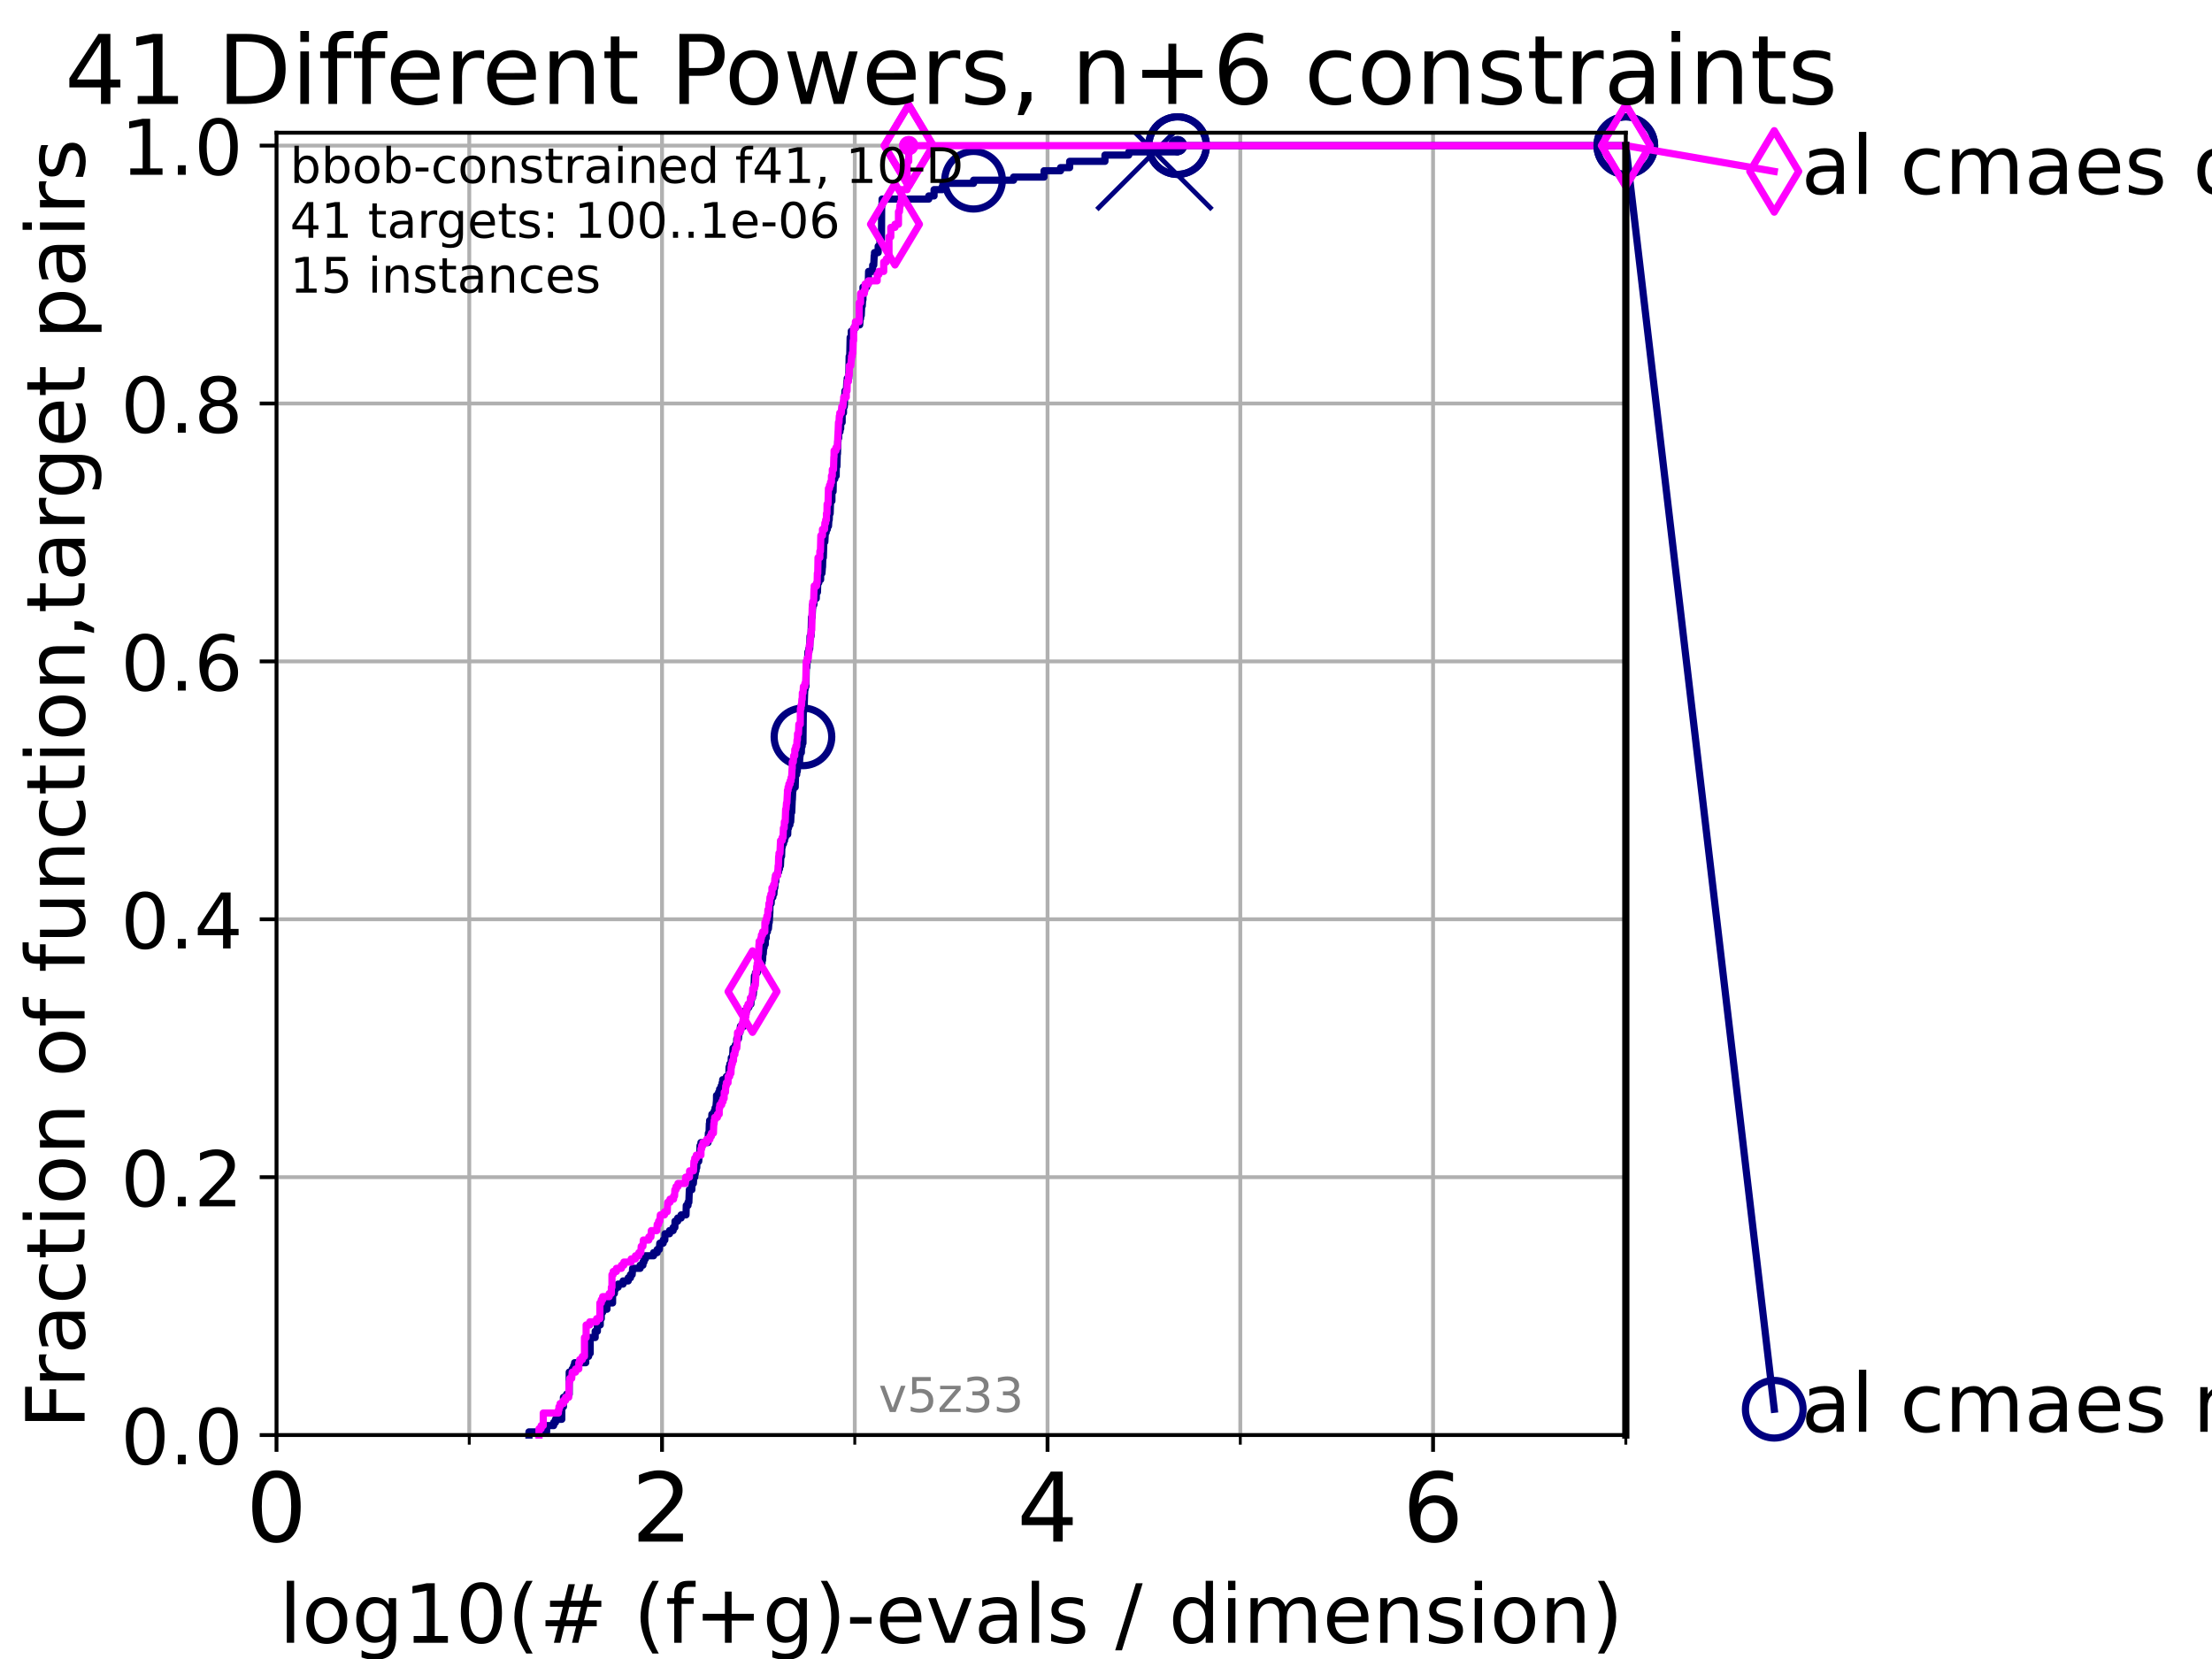 <?xml version="1.0" encoding="utf-8" standalone="no"?>
<!DOCTYPE svg PUBLIC "-//W3C//DTD SVG 1.1//EN"
  "http://www.w3.org/Graphics/SVG/1.1/DTD/svg11.dtd">
<!-- Created with matplotlib (https://matplotlib.org/) -->
<svg height="345.6pt" version="1.1" viewBox="0 0 460.8 345.6" width="460.8pt" xmlns="http://www.w3.org/2000/svg" xmlns:xlink="http://www.w3.org/1999/xlink">
 <defs>
  <style type="text/css">*{stroke-linecap:butt;stroke-linejoin:round;}</style>
 </defs>
 <g id="figure_1">
  <g id="patch_1">
   <path d="M 0 345.6 
L 460.8 345.6 
L 460.8 0 
L 0 0 
z
" style="fill:#ffffff;"/>
  </g>
  <g id="axes_1">
   <g id="patch_2">
    <path d="M 57.6 298.944 
L 338.688 298.944 
L 338.688 27.648 
L 57.6 27.648 
z
" style="fill:#ffffff;"/>
   </g>
   <g id="matplotlib.axis_1">
    <g id="xtick_1">
     <g id="line2d_1">
      <path clip-path="url(#p040fce06e8)" d="M 57.6 298.944 
L 57.6 27.648 
" style="fill:none;stroke:#b0b0b0;stroke-linecap:square;stroke-width:0.8;"/>
     </g>
     <g id="line2d_2">
      <defs>
       <path d="M 0 0 
L 0 3.5 
" id="m106344476e" style="stroke:#000000;stroke-width:0.8;"/>
      </defs>
      <g>
       <use style="stroke:#000000;stroke-width:0.8;" x="57.6" xlink:href="#m106344476e" y="298.944"/>
      </g>
     </g>
     <g id="text_1">
      <!-- 0 -->
      <g transform="translate(51.237 321.141)scale(0.2 -0.2)">
       <defs>
        <path d="M 31.781 66.406 
Q 24.172 66.406 20.328 58.906 
Q 16.5 51.422 16.5 36.375 
Q 16.5 21.391 20.328 13.891 
Q 24.172 6.391 31.781 6.391 
Q 39.453 6.391 43.281 13.891 
Q 47.125 21.391 47.125 36.375 
Q 47.125 51.422 43.281 58.906 
Q 39.453 66.406 31.781 66.406 
z
M 31.781 74.219 
Q 44.047 74.219 50.516 64.516 
Q 56.984 54.828 56.984 36.375 
Q 56.984 17.969 50.516 8.266 
Q 44.047 -1.422 31.781 -1.422 
Q 19.531 -1.422 13.062 8.266 
Q 6.594 17.969 6.594 36.375 
Q 6.594 54.828 13.062 64.516 
Q 19.531 74.219 31.781 74.219 
z
" id="DejaVuSans-48"/>
       </defs>
       <use xlink:href="#DejaVuSans-48"/>
      </g>
     </g>
    </g>
    <g id="xtick_2">
     <g id="line2d_3">
      <path clip-path="url(#p040fce06e8)" d="M 137.911 298.944 
L 137.911 27.648 
" style="fill:none;stroke:#b0b0b0;stroke-linecap:square;stroke-width:0.8;"/>
     </g>
     <g id="line2d_4">
      <g>
       <use style="stroke:#000000;stroke-width:0.8;" x="137.911" xlink:href="#m106344476e" y="298.944"/>
      </g>
     </g>
     <g id="text_2">
      <!-- 2 -->
      <g transform="translate(131.548 321.141)scale(0.2 -0.2)">
       <defs>
        <path d="M 19.188 8.297 
L 53.609 8.297 
L 53.609 0 
L 7.328 0 
L 7.328 8.297 
Q 12.938 14.109 22.625 23.891 
Q 32.328 33.688 34.812 36.531 
Q 39.547 41.844 41.422 45.531 
Q 43.312 49.219 43.312 52.781 
Q 43.312 58.594 39.234 62.25 
Q 35.156 65.922 28.609 65.922 
Q 23.969 65.922 18.812 64.312 
Q 13.672 62.703 7.812 59.422 
L 7.812 69.391 
Q 13.766 71.781 18.938 73 
Q 24.125 74.219 28.422 74.219 
Q 39.75 74.219 46.484 68.547 
Q 53.219 62.891 53.219 53.422 
Q 53.219 48.922 51.531 44.891 
Q 49.859 40.875 45.406 35.406 
Q 44.188 33.984 37.641 27.219 
Q 31.109 20.453 19.188 8.297 
z
" id="DejaVuSans-50"/>
       </defs>
       <use xlink:href="#DejaVuSans-50"/>
      </g>
     </g>
    </g>
    <g id="xtick_3">
     <g id="line2d_5">
      <path clip-path="url(#p040fce06e8)" d="M 218.222 298.944 
L 218.222 27.648 
" style="fill:none;stroke:#b0b0b0;stroke-linecap:square;stroke-width:0.8;"/>
     </g>
     <g id="line2d_6">
      <g>
       <use style="stroke:#000000;stroke-width:0.8;" x="218.222" xlink:href="#m106344476e" y="298.944"/>
      </g>
     </g>
     <g id="text_3">
      <!-- 4 -->
      <g transform="translate(211.859 321.141)scale(0.2 -0.2)">
       <defs>
        <path d="M 37.797 64.312 
L 12.891 25.391 
L 37.797 25.391 
z
M 35.203 72.906 
L 47.609 72.906 
L 47.609 25.391 
L 58.016 25.391 
L 58.016 17.188 
L 47.609 17.188 
L 47.609 0 
L 37.797 0 
L 37.797 17.188 
L 4.891 17.188 
L 4.891 26.703 
z
" id="DejaVuSans-52"/>
       </defs>
       <use xlink:href="#DejaVuSans-52"/>
      </g>
     </g>
    </g>
    <g id="xtick_4">
     <g id="line2d_7">
      <path clip-path="url(#p040fce06e8)" d="M 298.533 298.944 
L 298.533 27.648 
" style="fill:none;stroke:#b0b0b0;stroke-linecap:square;stroke-width:0.8;"/>
     </g>
     <g id="line2d_8">
      <g>
       <use style="stroke:#000000;stroke-width:0.8;" x="298.533" xlink:href="#m106344476e" y="298.944"/>
      </g>
     </g>
     <g id="text_4">
      <!-- 6 -->
      <g transform="translate(292.17 321.141)scale(0.2 -0.2)">
       <defs>
        <path d="M 33.016 40.375 
Q 26.375 40.375 22.484 35.828 
Q 18.609 31.297 18.609 23.391 
Q 18.609 15.531 22.484 10.953 
Q 26.375 6.391 33.016 6.391 
Q 39.656 6.391 43.531 10.953 
Q 47.406 15.531 47.406 23.391 
Q 47.406 31.297 43.531 35.828 
Q 39.656 40.375 33.016 40.375 
z
M 52.594 71.297 
L 52.594 62.312 
Q 48.875 64.062 45.094 64.984 
Q 41.312 65.922 37.594 65.922 
Q 27.828 65.922 22.672 59.328 
Q 17.531 52.734 16.797 39.406 
Q 19.672 43.656 24.016 45.922 
Q 28.375 48.188 33.594 48.188 
Q 44.578 48.188 50.953 41.516 
Q 57.328 34.859 57.328 23.391 
Q 57.328 12.156 50.688 5.359 
Q 44.047 -1.422 33.016 -1.422 
Q 20.359 -1.422 13.672 8.266 
Q 6.984 17.969 6.984 36.375 
Q 6.984 53.656 15.188 63.938 
Q 23.391 74.219 37.203 74.219 
Q 40.922 74.219 44.703 73.484 
Q 48.484 72.75 52.594 71.297 
z
" id="DejaVuSans-54"/>
       </defs>
       <use xlink:href="#DejaVuSans-54"/>
      </g>
     </g>
    </g>
    <g id="xtick_5">
     <g id="line2d_9">
      <path clip-path="url(#p040fce06e8)" d="M 97.755 298.944 
L 97.755 27.648 
" style="fill:none;stroke:#b0b0b0;stroke-linecap:square;stroke-width:0.8;"/>
     </g>
     <g id="line2d_10">
      <defs>
       <path d="M 0 0 
L 0 2 
" id="m19644a5e09" style="stroke:#000000;stroke-width:0.6;"/>
      </defs>
      <g>
       <use style="stroke:#000000;stroke-width:0.6;" x="97.755" xlink:href="#m19644a5e09" y="298.944"/>
      </g>
     </g>
    </g>
    <g id="xtick_6">
     <g id="line2d_11">
      <path clip-path="url(#p040fce06e8)" d="M 178.066 298.944 
L 178.066 27.648 
" style="fill:none;stroke:#b0b0b0;stroke-linecap:square;stroke-width:0.8;"/>
     </g>
     <g id="line2d_12">
      <g>
       <use style="stroke:#000000;stroke-width:0.6;" x="178.066" xlink:href="#m19644a5e09" y="298.944"/>
      </g>
     </g>
    </g>
    <g id="xtick_7">
     <g id="line2d_13">
      <path clip-path="url(#p040fce06e8)" d="M 258.377 298.944 
L 258.377 27.648 
" style="fill:none;stroke:#b0b0b0;stroke-linecap:square;stroke-width:0.8;"/>
     </g>
     <g id="line2d_14">
      <g>
       <use style="stroke:#000000;stroke-width:0.6;" x="258.377" xlink:href="#m19644a5e09" y="298.944"/>
      </g>
     </g>
    </g>
    <g id="xtick_8">
     <g id="line2d_15">
      <path clip-path="url(#p040fce06e8)" d="M 338.688 298.944 
L 338.688 27.648 
" style="fill:none;stroke:#b0b0b0;stroke-linecap:square;stroke-width:0.8;"/>
     </g>
     <g id="line2d_16">
      <g>
       <use style="stroke:#000000;stroke-width:0.6;" x="338.688" xlink:href="#m19644a5e09" y="298.944"/>
      </g>
     </g>
    </g>
    <g id="text_5">
     <!-- log10(# (f+g)-evals / dimension) -->
     <g transform="translate(58.145 342.218)scale(0.17 -0.17)">
      <defs>
       <path d="M 9.422 75.984 
L 18.406 75.984 
L 18.406 0 
L 9.422 0 
z
" id="DejaVuSans-108"/>
       <path d="M 30.609 48.391 
Q 23.391 48.391 19.188 42.75 
Q 14.984 37.109 14.984 27.297 
Q 14.984 17.484 19.156 11.844 
Q 23.344 6.203 30.609 6.203 
Q 37.797 6.203 41.984 11.859 
Q 46.188 17.531 46.188 27.297 
Q 46.188 37.016 41.984 42.703 
Q 37.797 48.391 30.609 48.391 
z
M 30.609 56 
Q 42.328 56 49.016 48.375 
Q 55.719 40.766 55.719 27.297 
Q 55.719 13.875 49.016 6.219 
Q 42.328 -1.422 30.609 -1.422 
Q 18.844 -1.422 12.172 6.219 
Q 5.516 13.875 5.516 27.297 
Q 5.516 40.766 12.172 48.375 
Q 18.844 56 30.609 56 
z
" id="DejaVuSans-111"/>
       <path d="M 45.406 27.984 
Q 45.406 37.75 41.375 43.109 
Q 37.359 48.484 30.078 48.484 
Q 22.859 48.484 18.828 43.109 
Q 14.797 37.75 14.797 27.984 
Q 14.797 18.266 18.828 12.891 
Q 22.859 7.516 30.078 7.516 
Q 37.359 7.516 41.375 12.891 
Q 45.406 18.266 45.406 27.984 
z
M 54.391 6.781 
Q 54.391 -7.172 48.188 -13.984 
Q 42 -20.797 29.203 -20.797 
Q 24.469 -20.797 20.266 -20.094 
Q 16.062 -19.391 12.109 -17.922 
L 12.109 -9.188 
Q 16.062 -11.328 19.922 -12.344 
Q 23.781 -13.375 27.781 -13.375 
Q 36.625 -13.375 41.016 -8.766 
Q 45.406 -4.156 45.406 5.172 
L 45.406 9.625 
Q 42.625 4.781 38.281 2.391 
Q 33.938 0 27.875 0 
Q 17.828 0 11.672 7.656 
Q 5.516 15.328 5.516 27.984 
Q 5.516 40.672 11.672 48.328 
Q 17.828 56 27.875 56 
Q 33.938 56 38.281 53.609 
Q 42.625 51.219 45.406 46.391 
L 45.406 54.688 
L 54.391 54.688 
z
" id="DejaVuSans-103"/>
       <path d="M 12.406 8.297 
L 28.516 8.297 
L 28.516 63.922 
L 10.984 60.406 
L 10.984 69.391 
L 28.422 72.906 
L 38.281 72.906 
L 38.281 8.297 
L 54.391 8.297 
L 54.391 0 
L 12.406 0 
z
" id="DejaVuSans-49"/>
       <path d="M 31 75.875 
Q 24.469 64.656 21.281 53.656 
Q 18.109 42.672 18.109 31.391 
Q 18.109 20.125 21.312 9.062 
Q 24.516 -2 31 -13.188 
L 23.188 -13.188 
Q 15.875 -1.703 12.234 9.375 
Q 8.594 20.453 8.594 31.391 
Q 8.594 42.281 12.203 53.312 
Q 15.828 64.359 23.188 75.875 
z
" id="DejaVuSans-40"/>
       <path d="M 51.125 44 
L 36.922 44 
L 32.812 27.688 
L 47.125 27.688 
z
M 43.797 71.781 
L 38.719 51.516 
L 52.984 51.516 
L 58.109 71.781 
L 65.922 71.781 
L 60.891 51.516 
L 76.125 51.516 
L 76.125 44 
L 58.984 44 
L 54.984 27.688 
L 70.516 27.688 
L 70.516 20.219 
L 53.078 20.219 
L 48 0 
L 40.188 0 
L 45.219 20.219 
L 30.906 20.219 
L 25.875 0 
L 18.016 0 
L 23.094 20.219 
L 7.719 20.219 
L 7.719 27.688 
L 24.906 27.688 
L 29 44 
L 13.281 44 
L 13.281 51.516 
L 30.906 51.516 
L 35.891 71.781 
z
" id="DejaVuSans-35"/>
       <path id="DejaVuSans-32"/>
       <path d="M 37.109 75.984 
L 37.109 68.5 
L 28.516 68.5 
Q 23.688 68.5 21.797 66.547 
Q 19.922 64.594 19.922 59.516 
L 19.922 54.688 
L 34.719 54.688 
L 34.719 47.703 
L 19.922 47.703 
L 19.922 0 
L 10.891 0 
L 10.891 47.703 
L 2.297 47.703 
L 2.297 54.688 
L 10.891 54.688 
L 10.891 58.5 
Q 10.891 67.625 15.141 71.797 
Q 19.391 75.984 28.609 75.984 
z
" id="DejaVuSans-102"/>
       <path d="M 46 62.703 
L 46 35.5 
L 73.188 35.5 
L 73.188 27.203 
L 46 27.203 
L 46 0 
L 37.797 0 
L 37.797 27.203 
L 10.594 27.203 
L 10.594 35.5 
L 37.797 35.5 
L 37.797 62.703 
z
" id="DejaVuSans-43"/>
       <path d="M 8.016 75.875 
L 15.828 75.875 
Q 23.141 64.359 26.781 53.312 
Q 30.422 42.281 30.422 31.391 
Q 30.422 20.453 26.781 9.375 
Q 23.141 -1.703 15.828 -13.188 
L 8.016 -13.188 
Q 14.5 -2 17.703 9.062 
Q 20.906 20.125 20.906 31.391 
Q 20.906 42.672 17.703 53.656 
Q 14.5 64.656 8.016 75.875 
z
" id="DejaVuSans-41"/>
       <path d="M 4.891 31.391 
L 31.203 31.391 
L 31.203 23.391 
L 4.891 23.391 
z
" id="DejaVuSans-45"/>
       <path d="M 56.203 29.594 
L 56.203 25.203 
L 14.891 25.203 
Q 15.484 15.922 20.484 11.062 
Q 25.484 6.203 34.422 6.203 
Q 39.594 6.203 44.453 7.469 
Q 49.312 8.734 54.109 11.281 
L 54.109 2.781 
Q 49.266 0.734 44.188 -0.344 
Q 39.109 -1.422 33.891 -1.422 
Q 20.797 -1.422 13.156 6.188 
Q 5.516 13.812 5.516 26.812 
Q 5.516 40.234 12.766 48.109 
Q 20.016 56 32.328 56 
Q 43.359 56 49.781 48.891 
Q 56.203 41.797 56.203 29.594 
z
M 47.219 32.234 
Q 47.125 39.594 43.094 43.984 
Q 39.062 48.391 32.422 48.391 
Q 24.906 48.391 20.391 44.141 
Q 15.875 39.891 15.188 32.172 
z
" id="DejaVuSans-101"/>
       <path d="M 2.984 54.688 
L 12.5 54.688 
L 29.594 8.797 
L 46.688 54.688 
L 56.203 54.688 
L 35.688 0 
L 23.484 0 
z
" id="DejaVuSans-118"/>
       <path d="M 34.281 27.484 
Q 23.391 27.484 19.188 25 
Q 14.984 22.516 14.984 16.5 
Q 14.984 11.719 18.141 8.906 
Q 21.297 6.109 26.703 6.109 
Q 34.188 6.109 38.703 11.406 
Q 43.219 16.703 43.219 25.484 
L 43.219 27.484 
z
M 52.203 31.203 
L 52.203 0 
L 43.219 0 
L 43.219 8.297 
Q 40.141 3.328 35.547 0.953 
Q 30.953 -1.422 24.312 -1.422 
Q 15.922 -1.422 10.953 3.297 
Q 6 8.016 6 15.922 
Q 6 25.141 12.172 29.828 
Q 18.359 34.516 30.609 34.516 
L 43.219 34.516 
L 43.219 35.406 
Q 43.219 41.609 39.141 45 
Q 35.062 48.391 27.688 48.391 
Q 23 48.391 18.547 47.266 
Q 14.109 46.141 10.016 43.891 
L 10.016 52.203 
Q 14.938 54.109 19.578 55.047 
Q 24.219 56 28.609 56 
Q 40.484 56 46.344 49.844 
Q 52.203 43.703 52.203 31.203 
z
" id="DejaVuSans-97"/>
       <path d="M 44.281 53.078 
L 44.281 44.578 
Q 40.484 46.531 36.375 47.5 
Q 32.281 48.484 27.875 48.484 
Q 21.188 48.484 17.844 46.438 
Q 14.5 44.391 14.5 40.281 
Q 14.5 37.156 16.891 35.375 
Q 19.281 33.594 26.516 31.984 
L 29.594 31.297 
Q 39.156 29.25 43.188 25.516 
Q 47.219 21.781 47.219 15.094 
Q 47.219 7.469 41.188 3.016 
Q 35.156 -1.422 24.609 -1.422 
Q 20.219 -1.422 15.453 -0.562 
Q 10.688 0.297 5.422 2 
L 5.422 11.281 
Q 10.406 8.688 15.234 7.391 
Q 20.062 6.109 24.812 6.109 
Q 31.156 6.109 34.562 8.281 
Q 37.984 10.453 37.984 14.406 
Q 37.984 18.062 35.516 20.016 
Q 33.062 21.969 24.703 23.781 
L 21.578 24.516 
Q 13.234 26.266 9.516 29.906 
Q 5.812 33.547 5.812 39.891 
Q 5.812 47.609 11.281 51.797 
Q 16.75 56 26.812 56 
Q 31.781 56 36.172 55.266 
Q 40.578 54.547 44.281 53.078 
z
" id="DejaVuSans-115"/>
       <path d="M 25.391 72.906 
L 33.688 72.906 
L 8.297 -9.281 
L 0 -9.281 
z
" id="DejaVuSans-47"/>
       <path d="M 45.406 46.391 
L 45.406 75.984 
L 54.391 75.984 
L 54.391 0 
L 45.406 0 
L 45.406 8.203 
Q 42.578 3.328 38.25 0.953 
Q 33.938 -1.422 27.875 -1.422 
Q 17.969 -1.422 11.734 6.484 
Q 5.516 14.406 5.516 27.297 
Q 5.516 40.188 11.734 48.094 
Q 17.969 56 27.875 56 
Q 33.938 56 38.25 53.625 
Q 42.578 51.266 45.406 46.391 
z
M 14.797 27.297 
Q 14.797 17.391 18.875 11.75 
Q 22.953 6.109 30.078 6.109 
Q 37.203 6.109 41.297 11.75 
Q 45.406 17.391 45.406 27.297 
Q 45.406 37.203 41.297 42.844 
Q 37.203 48.484 30.078 48.484 
Q 22.953 48.484 18.875 42.844 
Q 14.797 37.203 14.797 27.297 
z
" id="DejaVuSans-100"/>
       <path d="M 9.422 54.688 
L 18.406 54.688 
L 18.406 0 
L 9.422 0 
z
M 9.422 75.984 
L 18.406 75.984 
L 18.406 64.594 
L 9.422 64.594 
z
" id="DejaVuSans-105"/>
       <path d="M 52 44.188 
Q 55.375 50.25 60.062 53.125 
Q 64.75 56 71.094 56 
Q 79.641 56 84.281 50.016 
Q 88.922 44.047 88.922 33.016 
L 88.922 0 
L 79.891 0 
L 79.891 32.719 
Q 79.891 40.578 77.094 44.375 
Q 74.312 48.188 68.609 48.188 
Q 61.625 48.188 57.562 43.547 
Q 53.516 38.922 53.516 30.906 
L 53.516 0 
L 44.484 0 
L 44.484 32.719 
Q 44.484 40.625 41.703 44.406 
Q 38.922 48.188 33.109 48.188 
Q 26.219 48.188 22.156 43.531 
Q 18.109 38.875 18.109 30.906 
L 18.109 0 
L 9.078 0 
L 9.078 54.688 
L 18.109 54.688 
L 18.109 46.188 
Q 21.188 51.219 25.484 53.609 
Q 29.781 56 35.688 56 
Q 41.656 56 45.828 52.969 
Q 50 49.953 52 44.188 
z
" id="DejaVuSans-109"/>
       <path d="M 54.891 33.016 
L 54.891 0 
L 45.906 0 
L 45.906 32.719 
Q 45.906 40.484 42.875 44.328 
Q 39.844 48.188 33.797 48.188 
Q 26.516 48.188 22.312 43.547 
Q 18.109 38.922 18.109 30.906 
L 18.109 0 
L 9.078 0 
L 9.078 54.688 
L 18.109 54.688 
L 18.109 46.188 
Q 21.344 51.125 25.703 53.562 
Q 30.078 56 35.797 56 
Q 45.219 56 50.047 50.172 
Q 54.891 44.344 54.891 33.016 
z
" id="DejaVuSans-110"/>
      </defs>
      <use xlink:href="#DejaVuSans-108"/>
      <use x="27.783" xlink:href="#DejaVuSans-111"/>
      <use x="88.965" xlink:href="#DejaVuSans-103"/>
      <use x="152.441" xlink:href="#DejaVuSans-49"/>
      <use x="216.064" xlink:href="#DejaVuSans-48"/>
      <use x="279.688" xlink:href="#DejaVuSans-40"/>
      <use x="318.701" xlink:href="#DejaVuSans-35"/>
      <use x="402.49" xlink:href="#DejaVuSans-32"/>
      <use x="434.277" xlink:href="#DejaVuSans-40"/>
      <use x="473.291" xlink:href="#DejaVuSans-102"/>
      <use x="508.496" xlink:href="#DejaVuSans-43"/>
      <use x="592.285" xlink:href="#DejaVuSans-103"/>
      <use x="655.762" xlink:href="#DejaVuSans-41"/>
      <use x="694.775" xlink:href="#DejaVuSans-45"/>
      <use x="730.859" xlink:href="#DejaVuSans-101"/>
      <use x="792.383" xlink:href="#DejaVuSans-118"/>
      <use x="851.562" xlink:href="#DejaVuSans-97"/>
      <use x="912.842" xlink:href="#DejaVuSans-108"/>
      <use x="940.625" xlink:href="#DejaVuSans-115"/>
      <use x="992.725" xlink:href="#DejaVuSans-32"/>
      <use x="1024.512" xlink:href="#DejaVuSans-47"/>
      <use x="1058.203" xlink:href="#DejaVuSans-32"/>
      <use x="1089.99" xlink:href="#DejaVuSans-100"/>
      <use x="1153.467" xlink:href="#DejaVuSans-105"/>
      <use x="1181.25" xlink:href="#DejaVuSans-109"/>
      <use x="1278.662" xlink:href="#DejaVuSans-101"/>
      <use x="1340.186" xlink:href="#DejaVuSans-110"/>
      <use x="1403.564" xlink:href="#DejaVuSans-115"/>
      <use x="1455.664" xlink:href="#DejaVuSans-105"/>
      <use x="1483.447" xlink:href="#DejaVuSans-111"/>
      <use x="1544.629" xlink:href="#DejaVuSans-110"/>
      <use x="1608.008" xlink:href="#DejaVuSans-41"/>
     </g>
    </g>
   </g>
   <g id="matplotlib.axis_2">
    <g id="ytick_1">
     <g id="line2d_17">
      <path clip-path="url(#p040fce06e8)" d="M 57.6 298.944 
L 338.688 298.944 
" style="fill:none;stroke:#b0b0b0;stroke-linecap:square;stroke-width:0.8;"/>
     </g>
     <g id="line2d_18">
      <defs>
       <path d="M 0 0 
L -3.5 0 
" id="mf2ae3a7ee3" style="stroke:#000000;stroke-width:0.8;"/>
      </defs>
      <g>
       <use style="stroke:#000000;stroke-width:0.8;" x="57.6" xlink:href="#mf2ae3a7ee3" y="298.944"/>
      </g>
     </g>
     <g id="text_6">
      <!-- 0.0 -->
      <g transform="translate(25.155 305.023)scale(0.16 -0.16)">
       <defs>
        <path d="M 10.688 12.406 
L 21 12.406 
L 21 0 
L 10.688 0 
z
" id="DejaVuSans-46"/>
       </defs>
       <use xlink:href="#DejaVuSans-48"/>
       <use x="63.623" xlink:href="#DejaVuSans-46"/>
       <use x="95.41" xlink:href="#DejaVuSans-48"/>
      </g>
     </g>
    </g>
    <g id="ytick_2">
     <g id="line2d_19">
      <path clip-path="url(#p040fce06e8)" d="M 57.6 245.222 
L 338.688 245.222 
" style="fill:none;stroke:#b0b0b0;stroke-linecap:square;stroke-width:0.8;"/>
     </g>
     <g id="line2d_20">
      <g>
       <use style="stroke:#000000;stroke-width:0.8;" x="57.6" xlink:href="#mf2ae3a7ee3" y="245.222"/>
      </g>
     </g>
     <g id="text_7">
      <!-- 0.2 -->
      <g transform="translate(25.155 251.301)scale(0.16 -0.16)">
       <use xlink:href="#DejaVuSans-48"/>
       <use x="63.623" xlink:href="#DejaVuSans-46"/>
       <use x="95.41" xlink:href="#DejaVuSans-50"/>
      </g>
     </g>
    </g>
    <g id="ytick_3">
     <g id="line2d_21">
      <path clip-path="url(#p040fce06e8)" d="M 57.6 191.5 
L 338.688 191.5 
" style="fill:none;stroke:#b0b0b0;stroke-linecap:square;stroke-width:0.8;"/>
     </g>
     <g id="line2d_22">
      <g>
       <use style="stroke:#000000;stroke-width:0.8;" x="57.6" xlink:href="#mf2ae3a7ee3" y="191.5"/>
      </g>
     </g>
     <g id="text_8">
      <!-- 0.4 -->
      <g transform="translate(25.155 197.579)scale(0.16 -0.16)">
       <use xlink:href="#DejaVuSans-48"/>
       <use x="63.623" xlink:href="#DejaVuSans-46"/>
       <use x="95.41" xlink:href="#DejaVuSans-52"/>
      </g>
     </g>
    </g>
    <g id="ytick_4">
     <g id="line2d_23">
      <path clip-path="url(#p040fce06e8)" d="M 57.6 137.778 
L 338.688 137.778 
" style="fill:none;stroke:#b0b0b0;stroke-linecap:square;stroke-width:0.8;"/>
     </g>
     <g id="line2d_24">
      <g>
       <use style="stroke:#000000;stroke-width:0.8;" x="57.6" xlink:href="#mf2ae3a7ee3" y="137.778"/>
      </g>
     </g>
     <g id="text_9">
      <!-- 0.6 -->
      <g transform="translate(25.155 143.857)scale(0.16 -0.16)">
       <use xlink:href="#DejaVuSans-48"/>
       <use x="63.623" xlink:href="#DejaVuSans-46"/>
       <use x="95.41" xlink:href="#DejaVuSans-54"/>
      </g>
     </g>
    </g>
    <g id="ytick_5">
     <g id="line2d_25">
      <path clip-path="url(#p040fce06e8)" d="M 57.6 84.056 
L 338.688 84.056 
" style="fill:none;stroke:#b0b0b0;stroke-linecap:square;stroke-width:0.8;"/>
     </g>
     <g id="line2d_26">
      <g>
       <use style="stroke:#000000;stroke-width:0.8;" x="57.6" xlink:href="#mf2ae3a7ee3" y="84.056"/>
      </g>
     </g>
     <g id="text_10">
      <!-- 0.8 -->
      <g transform="translate(25.155 90.135)scale(0.16 -0.16)">
       <defs>
        <path d="M 31.781 34.625 
Q 24.75 34.625 20.719 30.859 
Q 16.703 27.094 16.703 20.516 
Q 16.703 13.922 20.719 10.156 
Q 24.75 6.391 31.781 6.391 
Q 38.812 6.391 42.859 10.172 
Q 46.922 13.969 46.922 20.516 
Q 46.922 27.094 42.891 30.859 
Q 38.875 34.625 31.781 34.625 
z
M 21.922 38.812 
Q 15.578 40.375 12.031 44.719 
Q 8.5 49.078 8.5 55.328 
Q 8.5 64.062 14.719 69.141 
Q 20.953 74.219 31.781 74.219 
Q 42.672 74.219 48.875 69.141 
Q 55.078 64.062 55.078 55.328 
Q 55.078 49.078 51.531 44.719 
Q 48 40.375 41.703 38.812 
Q 48.828 37.156 52.797 32.312 
Q 56.781 27.484 56.781 20.516 
Q 56.781 9.906 50.312 4.234 
Q 43.844 -1.422 31.781 -1.422 
Q 19.734 -1.422 13.25 4.234 
Q 6.781 9.906 6.781 20.516 
Q 6.781 27.484 10.781 32.312 
Q 14.797 37.156 21.922 38.812 
z
M 18.312 54.391 
Q 18.312 48.734 21.844 45.562 
Q 25.391 42.391 31.781 42.391 
Q 38.141 42.391 41.719 45.562 
Q 45.312 48.734 45.312 54.391 
Q 45.312 60.062 41.719 63.234 
Q 38.141 66.406 31.781 66.406 
Q 25.391 66.406 21.844 63.234 
Q 18.312 60.062 18.312 54.391 
z
" id="DejaVuSans-56"/>
       </defs>
       <use xlink:href="#DejaVuSans-48"/>
       <use x="63.623" xlink:href="#DejaVuSans-46"/>
       <use x="95.41" xlink:href="#DejaVuSans-56"/>
      </g>
     </g>
    </g>
    <g id="ytick_6">
     <g id="line2d_27">
      <path clip-path="url(#p040fce06e8)" d="M 57.6 30.334 
L 338.688 30.334 
" style="fill:none;stroke:#b0b0b0;stroke-linecap:square;stroke-width:0.8;"/>
     </g>
     <g id="line2d_28">
      <g>
       <use style="stroke:#000000;stroke-width:0.8;" x="57.6" xlink:href="#mf2ae3a7ee3" y="30.334"/>
      </g>
     </g>
     <g id="text_11">
      <!-- 1.0 -->
      <g transform="translate(25.155 36.413)scale(0.16 -0.16)">
       <use xlink:href="#DejaVuSans-49"/>
       <use x="63.623" xlink:href="#DejaVuSans-46"/>
       <use x="95.41" xlink:href="#DejaVuSans-48"/>
      </g>
     </g>
    </g>
    <g id="text_12">
     <!-- Fraction of function,target pairs -->
     <g transform="translate(17.62 297.681)rotate(-90)scale(0.17 -0.17)">
      <defs>
       <path d="M 9.812 72.906 
L 51.703 72.906 
L 51.703 64.594 
L 19.672 64.594 
L 19.672 43.109 
L 48.578 43.109 
L 48.578 34.812 
L 19.672 34.812 
L 19.672 0 
L 9.812 0 
z
" id="DejaVuSans-70"/>
       <path d="M 41.109 46.297 
Q 39.594 47.172 37.812 47.578 
Q 36.031 48 33.891 48 
Q 26.266 48 22.188 43.047 
Q 18.109 38.094 18.109 28.812 
L 18.109 0 
L 9.078 0 
L 9.078 54.688 
L 18.109 54.688 
L 18.109 46.188 
Q 20.953 51.172 25.484 53.578 
Q 30.031 56 36.531 56 
Q 37.453 56 38.578 55.875 
Q 39.703 55.766 41.062 55.516 
z
" id="DejaVuSans-114"/>
       <path d="M 48.781 52.594 
L 48.781 44.188 
Q 44.969 46.297 41.141 47.344 
Q 37.312 48.391 33.406 48.391 
Q 24.656 48.391 19.812 42.844 
Q 14.984 37.312 14.984 27.297 
Q 14.984 17.281 19.812 11.734 
Q 24.656 6.203 33.406 6.203 
Q 37.312 6.203 41.141 7.25 
Q 44.969 8.297 48.781 10.406 
L 48.781 2.094 
Q 45.016 0.344 40.984 -0.531 
Q 36.969 -1.422 32.422 -1.422 
Q 20.062 -1.422 12.781 6.344 
Q 5.516 14.109 5.516 27.297 
Q 5.516 40.672 12.859 48.328 
Q 20.219 56 33.016 56 
Q 37.156 56 41.109 55.141 
Q 45.062 54.297 48.781 52.594 
z
" id="DejaVuSans-99"/>
       <path d="M 18.312 70.219 
L 18.312 54.688 
L 36.812 54.688 
L 36.812 47.703 
L 18.312 47.703 
L 18.312 18.016 
Q 18.312 11.328 20.141 9.422 
Q 21.969 7.516 27.594 7.516 
L 36.812 7.516 
L 36.812 0 
L 27.594 0 
Q 17.188 0 13.234 3.875 
Q 9.281 7.766 9.281 18.016 
L 9.281 47.703 
L 2.688 47.703 
L 2.688 54.688 
L 9.281 54.688 
L 9.281 70.219 
z
" id="DejaVuSans-116"/>
       <path d="M 8.5 21.578 
L 8.5 54.688 
L 17.484 54.688 
L 17.484 21.922 
Q 17.484 14.156 20.5 10.266 
Q 23.531 6.391 29.594 6.391 
Q 36.859 6.391 41.078 11.031 
Q 45.312 15.672 45.312 23.688 
L 45.312 54.688 
L 54.297 54.688 
L 54.297 0 
L 45.312 0 
L 45.312 8.406 
Q 42.047 3.422 37.719 1 
Q 33.406 -1.422 27.688 -1.422 
Q 18.266 -1.422 13.375 4.438 
Q 8.5 10.297 8.5 21.578 
z
M 31.109 56 
z
" id="DejaVuSans-117"/>
       <path d="M 11.719 12.406 
L 22.016 12.406 
L 22.016 4 
L 14.016 -11.625 
L 7.719 -11.625 
L 11.719 4 
z
" id="DejaVuSans-44"/>
       <path d="M 18.109 8.203 
L 18.109 -20.797 
L 9.078 -20.797 
L 9.078 54.688 
L 18.109 54.688 
L 18.109 46.391 
Q 20.953 51.266 25.266 53.625 
Q 29.594 56 35.594 56 
Q 45.562 56 51.781 48.094 
Q 58.016 40.188 58.016 27.297 
Q 58.016 14.406 51.781 6.484 
Q 45.562 -1.422 35.594 -1.422 
Q 29.594 -1.422 25.266 0.953 
Q 20.953 3.328 18.109 8.203 
z
M 48.688 27.297 
Q 48.688 37.203 44.609 42.844 
Q 40.531 48.484 33.406 48.484 
Q 26.266 48.484 22.188 42.844 
Q 18.109 37.203 18.109 27.297 
Q 18.109 17.391 22.188 11.75 
Q 26.266 6.109 33.406 6.109 
Q 40.531 6.109 44.609 11.75 
Q 48.688 17.391 48.688 27.297 
z
" id="DejaVuSans-112"/>
      </defs>
      <use xlink:href="#DejaVuSans-70"/>
      <use x="50.27" xlink:href="#DejaVuSans-114"/>
      <use x="91.383" xlink:href="#DejaVuSans-97"/>
      <use x="152.662" xlink:href="#DejaVuSans-99"/>
      <use x="207.643" xlink:href="#DejaVuSans-116"/>
      <use x="246.852" xlink:href="#DejaVuSans-105"/>
      <use x="274.635" xlink:href="#DejaVuSans-111"/>
      <use x="335.816" xlink:href="#DejaVuSans-110"/>
      <use x="399.195" xlink:href="#DejaVuSans-32"/>
      <use x="430.982" xlink:href="#DejaVuSans-111"/>
      <use x="492.164" xlink:href="#DejaVuSans-102"/>
      <use x="527.369" xlink:href="#DejaVuSans-32"/>
      <use x="559.156" xlink:href="#DejaVuSans-102"/>
      <use x="594.361" xlink:href="#DejaVuSans-117"/>
      <use x="657.74" xlink:href="#DejaVuSans-110"/>
      <use x="721.119" xlink:href="#DejaVuSans-99"/>
      <use x="776.1" xlink:href="#DejaVuSans-116"/>
      <use x="815.309" xlink:href="#DejaVuSans-105"/>
      <use x="843.092" xlink:href="#DejaVuSans-111"/>
      <use x="904.273" xlink:href="#DejaVuSans-110"/>
      <use x="967.652" xlink:href="#DejaVuSans-44"/>
      <use x="999.439" xlink:href="#DejaVuSans-116"/>
      <use x="1038.648" xlink:href="#DejaVuSans-97"/>
      <use x="1099.928" xlink:href="#DejaVuSans-114"/>
      <use x="1139.291" xlink:href="#DejaVuSans-103"/>
      <use x="1202.768" xlink:href="#DejaVuSans-101"/>
      <use x="1264.291" xlink:href="#DejaVuSans-116"/>
      <use x="1303.5" xlink:href="#DejaVuSans-32"/>
      <use x="1335.287" xlink:href="#DejaVuSans-112"/>
      <use x="1398.764" xlink:href="#DejaVuSans-97"/>
      <use x="1460.043" xlink:href="#DejaVuSans-105"/>
      <use x="1487.826" xlink:href="#DejaVuSans-114"/>
      <use x="1528.939" xlink:href="#DejaVuSans-115"/>
     </g>
    </g>
   </g>
   <g id="line2d_29">
    <defs>
     <path d="M 0 1.5 
C 0.398 1.5 0.779 1.342 1.061 1.061 
C 1.342 0.779 1.5 0.398 1.5 0 
C 1.5 -0.398 1.342 -0.779 1.061 -1.061 
C 0.779 -1.342 0.398 -1.5 0 -1.5 
C -0.398 -1.5 -0.779 -1.342 -1.061 -1.061 
C -1.342 -0.779 -1.5 -0.398 -1.5 0 
C -1.5 0.398 -1.342 0.779 -1.061 1.061 
C -0.779 1.342 -0.398 1.5 0 1.5 
z
" id="ma3004435fc" style="stroke:#000080;"/>
    </defs>
    <g>
     <use style="fill:#000080;stroke:#000080;" x="245.312" xlink:href="#ma3004435fc" y="30.334"/>
     <use style="fill:#000080;stroke:#000080;" x="245.312" xlink:href="#ma3004435fc" y="30.334"/>
    </g>
   </g>
   <g id="line2d_30">
    <path d="M 110.189 298.944 
L 110.189 298.289 
L 113.874 298.289 
L 113.874 296.979 
L 115.333 296.979 
L 115.333 296.323 
L 115.711 296.323 
L 115.711 295.668 
L 117.03 295.668 
L 117.03 293.048 
L 117.373 293.048 
L 117.373 291.082 
L 118.04 291.082 
L 118.04 290.427 
L 118.577 290.427 
L 118.577 285.841 
L 119.199 285.841 
L 119.199 285.186 
L 119.503 285.186 
L 119.503 284.531 
L 119.702 284.531 
L 119.702 283.876 
L 122.018 283.876 
L 122.018 282.565 
L 122.615 282.565 
L 122.615 281.91 
L 122.948 281.91 
L 122.948 278.634 
L 123.985 278.634 
L 123.985 277.324 
L 124.444 277.324 
L 124.444 276.014 
L 125.038 276.014 
L 125.038 274.704 
L 125.256 274.704 
L 125.256 273.393 
L 125.542 273.393 
L 125.542 272.738 
L 126.44 272.738 
L 126.44 271.428 
L 127.611 271.428 
L 127.611 269.462 
L 127.985 269.462 
L 127.985 268.807 
L 128.108 268.807 
L 128.108 268.152 
L 128.768 268.152 
L 128.768 267.497 
L 129.798 267.497 
L 129.798 266.842 
L 130.875 266.842 
L 130.875 266.187 
L 131.338 266.187 
L 131.338 265.532 
L 131.691 265.532 
L 131.79 264.221 
L 133.353 264.221 
L 133.353 263.566 
L 133.932 263.566 
L 133.932 262.911 
L 134.15 262.911 
L 134.15 262.256 
L 134.45 262.256 
L 134.45 261.601 
L 136.151 261.601 
L 136.151 260.946 
L 136.906 260.946 
L 136.906 260.29 
L 137.344 260.29 
L 137.451 258.98 
L 138.153 258.98 
L 138.153 258.325 
L 138.494 258.325 
L 138.528 257.015 
L 139.478 257.015 
L 139.478 256.36 
L 140.226 256.36 
L 140.226 255.704 
L 140.589 255.704 
L 140.619 254.394 
L 141.177 254.394 
L 141.177 253.739 
L 141.886 253.739 
L 141.886 253.084 
L 142.91 253.084 
L 142.963 251.118 
L 143.324 251.118 
L 143.324 250.463 
L 143.502 250.463 
L 143.603 247.843 
L 144.124 247.843 
L 144.148 246.532 
L 144.439 246.532 
L 144.534 245.222 
L 144.724 245.222 
L 144.724 244.567 
L 144.842 244.567 
L 144.842 243.912 
L 145.005 243.912 
L 145.005 243.257 
L 145.144 243.257 
L 145.19 241.946 
L 145.554 241.946 
L 145.643 240.636 
L 145.777 240.636 
L 145.822 238.671 
L 146.02 238.671 
L 146.02 238.015 
L 147.49 238.015 
L 147.57 236.05 
L 147.71 236.05 
L 147.77 234.085 
L 147.829 234.085 
L 147.829 233.429 
L 148.239 233.429 
L 148.297 232.119 
L 148.771 232.119 
L 148.771 231.464 
L 148.957 231.464 
L 148.957 230.809 
L 149.123 230.809 
L 149.232 229.499 
L 149.251 229.499 
L 149.269 228.188 
L 149.7 228.188 
L 149.7 227.533 
L 149.911 227.533 
L 149.911 226.878 
L 150.224 226.878 
L 150.224 226.223 
L 150.429 226.223 
L 150.429 225.568 
L 150.548 225.568 
L 150.548 224.912 
L 151.325 224.912 
L 151.325 224.257 
L 151.835 224.257 
L 151.866 222.292 
L 152.037 222.292 
L 152.037 221.637 
L 152.299 221.637 
L 152.345 220.326 
L 152.602 220.326 
L 152.707 218.361 
L 153.178 218.361 
L 153.178 217.706 
L 153.452 217.706 
L 153.481 216.396 
L 153.834 216.396 
L 153.918 215.085 
L 154.153 215.085 
L 154.249 213.775 
L 154.998 213.775 
L 155.09 211.81 
L 155.245 211.81 
L 155.258 210.499 
L 155.616 210.499 
L 155.616 209.844 
L 156.003 209.844 
L 156.003 209.189 
L 156.43 209.189 
L 156.43 207.879 
L 156.753 207.879 
L 156.753 207.224 
L 156.918 207.224 
L 157.023 205.913 
L 157.07 205.913 
L 157.163 203.293 
L 157.381 203.293 
L 157.381 202.638 
L 157.754 202.638 
L 157.754 201.982 
L 158.141 201.982 
L 158.141 201.327 
L 158.412 201.327 
L 158.412 200.672 
L 158.743 200.672 
L 158.743 200.017 
L 158.858 200.017 
L 158.921 198.707 
L 159.005 198.707 
L 159.077 197.396 
L 159.191 197.396 
L 159.191 196.741 
L 159.416 196.741 
L 159.426 195.431 
L 159.608 195.431 
L 159.628 194.121 
L 159.867 194.121 
L 159.867 193.465 
L 160.074 193.465 
L 160.181 192.155 
L 160.249 192.155 
L 160.356 190.19 
L 160.375 190.19 
L 160.394 188.224 
L 160.652 188.224 
L 160.68 186.914 
L 160.998 186.914 
L 160.998 186.259 
L 161.211 186.259 
L 161.311 184.949 
L 161.402 184.949 
L 161.511 183.638 
L 161.618 183.638 
L 161.618 182.328 
L 161.982 182.328 
L 161.982 181.673 
L 162.2 181.673 
L 162.2 181.018 
L 162.389 181.018 
L 162.389 180.363 
L 162.577 180.363 
L 162.67 178.397 
L 162.813 178.397 
L 162.879 176.432 
L 162.971 176.432 
L 162.971 175.777 
L 163.218 175.777 
L 163.218 175.121 
L 163.437 175.121 
L 163.437 174.466 
L 163.614 174.466 
L 163.614 173.811 
L 164.094 173.811 
L 164.133 172.501 
L 164.264 172.501 
L 164.264 171.846 
L 164.547 171.846 
L 164.547 171.191 
L 164.713 171.191 
L 164.81 169.225 
L 164.929 169.225 
L 165.04 166.604 
L 165.062 166.604 
L 165.15 164.639 
L 165.223 164.639 
L 165.223 163.984 
L 165.654 163.984 
L 165.725 161.363 
L 165.957 161.363 
L 165.957 160.708 
L 166.083 160.708 
L 166.186 159.398 
L 166.337 159.398 
L 166.337 158.743 
L 166.555 158.743 
L 166.642 157.432 
L 166.682 157.432 
L 166.682 156.777 
L 166.935 156.777 
L 166.968 155.467 
L 167.106 155.467 
L 167.106 154.812 
L 167.269 154.812 
L 167.346 148.26 
L 167.411 148.26 
L 167.5 146.95 
L 167.532 146.95 
L 167.64 143.674 
L 167.71 143.674 
L 167.71 143.019 
L 167.88 143.019 
L 167.967 139.088 
L 168.054 139.088 
L 168.11 137.778 
L 168.239 137.778 
L 168.3 135.813 
L 168.488 135.813 
L 168.488 135.157 
L 168.675 135.157 
L 168.746 132.537 
L 168.953 132.537 
L 169.047 128.606 
L 169.169 128.606 
L 169.274 126.641 
L 169.303 126.641 
L 169.303 125.985 
L 169.543 125.985 
L 169.617 124.675 
L 170.036 124.675 
L 170.064 123.365 
L 170.289 123.365 
L 170.354 121.399 
L 170.57 121.399 
L 170.57 120.744 
L 170.952 120.744 
L 170.952 119.434 
L 171.222 119.434 
L 171.325 118.124 
L 171.346 118.124 
L 171.402 116.158 
L 171.514 116.158 
L 171.62 112.883 
L 171.826 112.883 
L 171.936 110.917 
L 172.113 110.917 
L 172.113 110.262 
L 172.347 110.262 
L 172.347 109.607 
L 172.588 109.607 
L 172.669 108.296 
L 172.744 108.296 
L 172.787 106.986 
L 172.937 106.986 
L 173.021 104.366 
L 173.303 104.366 
L 173.308 102.4 
L 173.544 102.4 
L 173.608 99.78 
L 173.898 99.78 
L 173.898 99.124 
L 174.192 99.124 
L 174.21 97.159 
L 174.344 97.159 
L 174.413 94.538 
L 174.46 94.538 
L 174.537 91.918 
L 174.571 91.918 
L 174.571 91.263 
L 174.711 91.263 
L 174.711 89.952 
L 174.984 89.952 
L 174.984 89.297 
L 175.129 89.297 
L 175.129 87.987 
L 175.432 87.987 
L 175.44 86.022 
L 175.71 86.022 
L 175.71 84.711 
L 175.888 84.711 
L 175.979 82.091 
L 176.01 82.091 
L 176.01 81.435 
L 176.318 81.435 
L 176.406 79.47 
L 176.49 79.47 
L 176.49 78.815 
L 176.812 78.815 
L 176.894 74.229 
L 177.017 74.229 
L 177.106 70.298 
L 177.336 70.298 
L 177.336 68.988 
L 177.866 68.988 
L 177.866 68.333 
L 178.191 68.333 
L 178.191 67.677 
L 179.089 67.677 
L 179.187 66.367 
L 179.276 66.367 
L 179.276 65.712 
L 179.418 65.712 
L 179.505 63.747 
L 179.623 63.747 
L 179.69 62.436 
L 179.766 62.436 
L 179.766 59.816 
L 180.552 59.816 
L 180.552 59.161 
L 180.876 59.161 
L 180.944 56.54 
L 181.778 56.54 
L 181.798 55.23 
L 182.016 55.23 
L 182.108 53.264 
L 182.177 53.264 
L 182.177 52.609 
L 182.94 52.609 
L 182.94 51.299 
L 183.31 51.299 
L 183.313 49.988 
L 183.633 49.988 
L 183.663 42.782 
L 183.756 42.782 
L 183.756 41.472 
L 193.476 41.472 
L 193.476 40.816 
L 194.582 40.816 
L 194.582 39.506 
L 196.3 39.506 
L 196.3 38.851 
L 196.439 38.851 
L 196.439 38.196 
L 202.81 38.196 
L 202.81 37.541 
L 211.145 37.541 
L 211.145 36.886 
L 217.492 36.886 
L 217.492 35.575 
L 220.932 35.575 
L 220.932 34.92 
L 222.828 34.92 
L 222.828 33.61 
L 230.179 33.61 
L 230.179 32.3 
L 235.143 32.3 
L 235.143 31.644 
L 245.302 31.644 
L 245.312 30.334 
L 338.688 30.334 
L 338.688 30.334 
" style="fill:none;stroke:#000080;stroke-linecap:square;stroke-width:1.5;"/>
   </g>
   <g id="line2d_31">
    <defs>
     <path d="M 0 6 
C 1.591 6 3.117 5.368 4.243 4.243 
C 5.368 3.117 6 1.591 6 0 
C 6 -1.591 5.368 -3.117 4.243 -4.243 
C 3.117 -5.368 1.591 -6 0 -6 
C -1.591 -6 -3.117 -5.368 -4.243 -4.243 
C -5.368 -3.117 -6 -1.591 -6 0 
C -6 1.591 -5.368 3.117 -4.243 4.243 
C -3.117 5.368 -1.591 6 0 6 
z
" id="m27810160a0" style="stroke:#000080;stroke-width:1.5;"/>
    </defs>
    <g>
     <use style="fill-opacity:0;stroke:#000080;stroke-width:1.5;" x="167.269" xlink:href="#m27810160a0" y="153.502"/>
     <use style="fill-opacity:0;stroke:#000080;stroke-width:1.5;" x="202.81" xlink:href="#m27810160a0" y="37.541"/>
     <use style="fill-opacity:0;stroke:#000080;stroke-width:1.5;" x="245.312" xlink:href="#m27810160a0" y="30.334"/>
     <use style="fill-opacity:0;stroke:#000080;stroke-width:1.5;" x="245.312" xlink:href="#m27810160a0" y="30.334"/>
     <use style="fill-opacity:0;stroke:#000080;stroke-width:1.5;" x="338.688" xlink:href="#m27810160a0" y="30.334"/>
    </g>
   </g>
   <g id="line2d_32">
    <path style="fill:none;stroke:#000080;stroke-linecap:square;stroke-width:1.5;"/>
    <g/>
   </g>
   <g id="line2d_33">
    <path clip-path="url(#p040fce06e8)" d="M 240.496 31.644 
" style="fill:none;stroke:#000080;stroke-linecap:square;stroke-width:1.5;"/>
    <defs>
     <path d="M -12 12 
L 12 -12 
M -12 -12 
L 12 12 
" id="m02b2ceb194" style="stroke:#000080;"/>
    </defs>
    <g clip-path="url(#p040fce06e8)">
     <use style="fill:#000080;stroke:#000080;" x="240.496" xlink:href="#m02b2ceb194" y="31.644"/>
    </g>
   </g>
   <g id="line2d_34">
    <defs>
     <path d="M 0 1.5 
C 0.398 1.5 0.779 1.342 1.061 1.061 
C 1.342 0.779 1.5 0.398 1.5 0 
C 1.5 -0.398 1.342 -0.779 1.061 -1.061 
C 0.779 -1.342 0.398 -1.5 0 -1.5 
C -0.398 -1.5 -0.779 -1.342 -1.061 -1.061 
C -1.342 -0.779 -1.5 -0.398 -1.5 0 
C -1.5 0.398 -1.342 0.779 -1.061 1.061 
C -0.779 1.342 -0.398 1.5 0 1.5 
z
" id="ma64a500903" style="stroke:#ff00ff;"/>
    </defs>
    <g>
     <use style="fill:#ff00ff;stroke:#ff00ff;" x="189.302" xlink:href="#ma64a500903" y="30.334"/>
     <use style="fill:#ff00ff;stroke:#ff00ff;" x="189.302" xlink:href="#ma64a500903" y="30.334"/>
    </g>
   </g>
   <g id="line2d_35">
    <path d="M 112.281 298.944 
L 112.281 297.634 
L 112.73 297.634 
L 112.73 296.979 
L 113.168 296.979 
L 113.168 294.358 
L 116.323 294.358 
L 116.323 293.703 
L 116.443 293.703 
L 116.443 293.048 
L 116.68 293.048 
L 116.68 292.393 
L 117.373 292.393 
L 117.373 291.737 
L 117.821 291.737 
L 117.821 291.082 
L 118.471 291.082 
L 118.577 287.807 
L 118.682 287.807 
L 118.682 287.151 
L 119.097 287.151 
L 119.199 285.841 
L 119.899 285.841 
L 119.899 285.186 
L 120.572 285.186 
L 120.572 283.876 
L 120.759 283.876 
L 120.759 283.22 
L 121.31 283.22 
L 121.31 282.565 
L 121.756 282.565 
L 121.756 278.634 
L 122.105 278.634 
L 122.105 276.014 
L 122.865 276.014 
L 122.865 275.359 
L 124.293 275.359 
L 124.293 274.704 
L 124.965 274.704 
L 124.965 271.428 
L 125.256 271.428 
L 125.256 270.773 
L 125.542 270.773 
L 125.542 270.118 
L 126.905 270.118 
L 126.905 269.462 
L 127.358 269.462 
L 127.358 268.152 
L 127.485 268.152 
L 127.485 265.532 
L 127.737 265.532 
L 127.737 264.876 
L 128.411 264.876 
L 128.411 264.221 
L 129.461 264.221 
L 129.461 263.566 
L 129.964 263.566 
L 129.964 262.911 
L 131.49 262.911 
L 131.49 262.256 
L 132.375 262.256 
L 132.375 261.601 
L 133.079 261.601 
L 133.079 260.946 
L 133.488 260.946 
L 133.578 259.635 
L 133.932 259.635 
L 134.019 258.325 
L 135.159 258.325 
L 135.159 257.67 
L 135.602 257.67 
L 135.682 256.36 
L 136.832 256.36 
L 136.906 255.049 
L 137.199 255.049 
L 137.199 254.394 
L 137.451 254.394 
L 137.559 253.084 
L 138.426 253.084 
L 138.426 252.429 
L 138.993 252.429 
L 139.091 250.463 
L 139.573 250.463 
L 139.573 249.808 
L 140.318 249.808 
L 140.318 249.153 
L 140.529 249.153 
L 140.589 247.843 
L 140.827 247.843 
L 140.827 247.187 
L 141.235 247.187 
L 141.235 246.532 
L 142.779 246.532 
L 142.832 245.222 
L 143.629 245.222 
L 143.654 243.912 
L 144.463 243.912 
L 144.558 241.946 
L 144.724 241.946 
L 144.724 241.291 
L 145.051 241.291 
L 145.051 240.636 
L 146.02 240.636 
L 146.02 239.326 
L 146.173 239.326 
L 146.173 238.671 
L 146.431 238.671 
L 146.431 238.015 
L 147.206 238.015 
L 147.206 237.36 
L 147.888 237.36 
L 147.888 236.705 
L 148.2 236.705 
L 148.2 236.05 
L 148.62 236.05 
L 148.696 234.085 
L 148.771 234.085 
L 148.771 233.429 
L 148.883 233.429 
L 148.883 232.774 
L 149.45 232.774 
L 149.45 232.119 
L 149.824 232.119 
L 149.824 230.809 
L 149.946 230.809 
L 149.946 230.154 
L 150.344 230.154 
L 150.344 229.499 
L 150.616 229.499 
L 150.616 228.843 
L 150.85 228.843 
L 150.866 227.533 
L 151.13 227.533 
L 151.179 226.223 
L 151.309 226.223 
L 151.309 225.568 
L 151.661 225.568 
L 151.693 224.257 
L 152.006 224.257 
L 152.006 223.602 
L 152.269 223.602 
L 152.314 222.292 
L 152.391 222.292 
L 152.391 221.637 
L 152.572 221.637 
L 152.572 220.982 
L 152.796 220.982 
L 152.841 219.671 
L 153.091 219.671 
L 153.091 219.016 
L 153.207 219.016 
L 153.207 218.361 
L 153.481 218.361 
L 153.566 217.051 
L 153.595 217.051 
L 153.637 215.085 
L 154.098 215.085 
L 154.098 214.43 
L 154.413 214.43 
L 154.413 213.775 
L 154.628 213.775 
L 154.628 213.12 
L 154.788 213.12 
L 154.788 212.465 
L 155.258 212.465 
L 155.258 211.81 
L 155.374 211.81 
L 155.374 211.154 
L 155.489 211.154 
L 155.54 209.844 
L 155.829 209.844 
L 155.829 209.189 
L 156.236 209.189 
L 156.334 207.879 
L 156.706 207.879 
L 156.812 205.913 
L 157.174 205.913 
L 157.174 205.258 
L 157.358 205.258 
L 157.461 203.293 
L 157.472 203.293 
L 157.472 202.638 
L 157.597 202.638 
L 157.63 201.327 
L 157.731 201.327 
L 157.731 200.672 
L 157.854 200.672 
L 157.954 198.707 
L 158.02 198.707 
L 158.108 196.741 
L 158.141 196.741 
L 158.141 196.086 
L 158.487 196.086 
L 158.487 195.431 
L 158.615 195.431 
L 158.615 194.776 
L 158.858 194.776 
L 158.858 194.121 
L 159.324 194.121 
L 159.345 192.155 
L 159.568 192.155 
L 159.568 191.5 
L 159.748 191.5 
L 159.748 190.845 
L 159.917 190.845 
L 159.966 189.535 
L 160.133 189.535 
L 160.181 188.224 
L 160.307 188.224 
L 160.404 186.914 
L 160.585 186.914 
L 160.585 186.259 
L 160.812 186.259 
L 160.812 184.949 
L 161.137 184.949 
L 161.137 184.293 
L 161.339 184.293 
L 161.42 182.983 
L 161.556 182.983 
L 161.556 182.328 
L 162.008 182.328 
L 162.096 180.363 
L 162.156 180.363 
L 162.208 178.397 
L 162.278 178.397 
L 162.278 177.742 
L 162.483 177.742 
L 162.594 175.121 
L 162.929 175.121 
L 162.929 174.466 
L 163.128 174.466 
L 163.193 172.501 
L 163.364 172.501 
L 163.397 171.191 
L 163.574 171.191 
L 163.662 168.57 
L 163.749 168.57 
L 163.844 167.26 
L 163.923 167.26 
L 164.024 165.294 
L 164.04 165.294 
L 164.04 164.639 
L 164.172 164.639 
L 164.172 163.984 
L 164.341 163.984 
L 164.341 163.329 
L 164.6 163.329 
L 164.6 162.674 
L 164.788 162.674 
L 164.788 162.018 
L 164.907 162.018 
L 165.01 160.053 
L 165.04 160.053 
L 165.04 158.743 
L 165.252 158.743 
L 165.332 157.432 
L 165.562 157.432 
L 165.569 156.122 
L 165.775 156.122 
L 165.775 155.467 
L 165.971 155.467 
L 166.034 154.157 
L 166.117 154.157 
L 166.145 152.846 
L 166.337 152.846 
L 166.412 150.881 
L 166.709 150.881 
L 166.736 147.605 
L 166.856 147.605 
L 166.856 146.95 
L 166.968 146.95 
L 167.054 145.64 
L 167.126 145.64 
L 167.145 144.33 
L 167.295 144.33 
L 167.359 143.019 
L 167.678 143.019 
L 167.678 142.364 
L 167.848 142.364 
L 167.942 137.778 
L 168.159 137.778 
L 168.159 137.123 
L 168.391 137.123 
L 168.458 135.813 
L 168.531 135.813 
L 168.579 134.502 
L 168.698 134.502 
L 168.794 133.192 
L 168.853 133.192 
L 168.9 131.882 
L 168.983 131.882 
L 168.983 131.227 
L 169.1 131.227 
L 169.193 126.641 
L 169.239 126.641 
L 169.297 125.33 
L 169.492 125.33 
L 169.571 122.71 
L 169.617 122.71 
L 169.617 122.055 
L 170.108 122.055 
L 170.108 121.399 
L 170.229 121.399 
L 170.267 119.434 
L 170.349 119.434 
L 170.408 116.158 
L 170.788 116.158 
L 170.788 114.848 
L 170.91 114.848 
L 170.994 111.572 
L 171.335 111.572 
L 171.335 110.262 
L 171.766 110.262 
L 171.836 108.952 
L 172 108.952 
L 172 108.296 
L 172.162 108.296 
L 172.162 106.986 
L 172.274 106.986 
L 172.299 105.021 
L 172.492 105.021 
L 172.578 101.745 
L 172.801 101.745 
L 172.801 101.09 
L 173.017 101.09 
L 173.017 100.435 
L 173.207 100.435 
L 173.207 99.124 
L 173.386 99.124 
L 173.386 97.814 
L 173.63 97.814 
L 173.706 95.194 
L 173.742 95.194 
L 173.756 93.883 
L 174.144 93.883 
L 174.144 93.228 
L 174.439 93.228 
L 174.546 90.608 
L 174.571 90.608 
L 174.669 87.987 
L 174.779 87.987 
L 174.842 86.677 
L 174.942 86.677 
L 174.942 86.022 
L 175.261 86.022 
L 175.351 84.711 
L 175.602 84.711 
L 175.702 83.401 
L 175.754 83.401 
L 175.754 82.746 
L 176.291 82.746 
L 176.291 81.435 
L 176.456 81.435 
L 176.498 79.47 
L 176.748 79.47 
L 176.748 78.16 
L 176.905 78.16 
L 176.931 76.194 
L 177.238 76.194 
L 177.343 74.884 
L 177.38 74.884 
L 177.38 74.229 
L 177.535 74.229 
L 177.535 73.574 
L 177.657 73.574 
L 177.735 70.953 
L 177.82 70.953 
L 177.82 68.333 
L 178.198 68.333 
L 178.198 67.022 
L 178.98 67.022 
L 178.98 63.091 
L 179.269 63.091 
L 179.269 61.126 
L 180.064 61.126 
L 180.064 60.471 
L 180.219 60.471 
L 180.219 59.161 
L 180.899 59.161 
L 180.899 58.505 
L 182.733 58.505 
L 182.733 57.195 
L 183.084 57.195 
L 183.084 56.54 
L 184.093 56.54 
L 184.093 54.575 
L 184.63 54.575 
L 184.63 53.919 
L 185.193 53.919 
L 185.193 49.333 
L 185.571 49.333 
L 185.571 47.368 
L 186.441 47.368 
L 186.441 46.713 
L 187.168 46.713 
L 187.168 44.092 
L 187.371 44.092 
L 187.459 42.782 
L 187.589 42.782 
L 187.589 42.127 
L 187.796 42.127 
L 187.796 39.506 
L 188.986 39.506 
L 188.986 33.61 
L 189.302 33.61 
L 189.302 30.334 
L 338.688 30.334 
L 338.688 30.334 
" style="fill:none;stroke:#ff00ff;stroke-linecap:square;stroke-width:1.5;"/>
   </g>
   <g id="line2d_36">
    <defs>
     <path d="M -0 8.485 
L 5.091 0 
L 0 -8.485 
L -5.091 -0 
z
" id="m9c6ed09e19" style="stroke:#ff00ff;stroke-linejoin:miter;stroke-width:1.5;"/>
    </defs>
    <g>
     <use style="fill-opacity:0;stroke:#ff00ff;stroke-linejoin:miter;stroke-width:1.5;" x="156.765" xlink:href="#m9c6ed09e19" y="206.568"/>
     <use style="fill-opacity:0;stroke:#ff00ff;stroke-linejoin:miter;stroke-width:1.5;" x="186.441" xlink:href="#m9c6ed09e19" y="46.713"/>
     <use style="fill-opacity:0;stroke:#ff00ff;stroke-linejoin:miter;stroke-width:1.5;" x="189.302" xlink:href="#m9c6ed09e19" y="30.334"/>
     <use style="fill-opacity:0;stroke:#ff00ff;stroke-linejoin:miter;stroke-width:1.5;" x="189.302" xlink:href="#m9c6ed09e19" y="30.334"/>
     <use style="fill-opacity:0;stroke:#ff00ff;stroke-linejoin:miter;stroke-width:1.5;" x="338.688" xlink:href="#m9c6ed09e19" y="30.334"/>
    </g>
   </g>
   <g id="line2d_37">
    <path style="fill:none;stroke:#ff00ff;stroke-linecap:square;stroke-width:1.5;"/>
    <g/>
   </g>
   <g id="line2d_38">
    <path d="M 338.688 30.334 
L 369.608 293.572 
" style="fill:none;stroke:#000080;stroke-linecap:square;stroke-width:1.5;"/>
    <g>
     <use style="fill-opacity:0;stroke:#000080;stroke-width:1.5;" x="338.688" xlink:href="#m27810160a0" y="30.334"/>
     <use style="fill-opacity:0;stroke:#000080;stroke-width:1.5;" x="369.608" xlink:href="#m27810160a0" y="293.572"/>
    </g>
   </g>
   <g id="line2d_39">
    <path d="M 338.688 30.334 
L 369.608 35.706 
" style="fill:none;stroke:#ff00ff;stroke-linecap:square;stroke-width:1.5;"/>
    <g>
     <use style="fill-opacity:0;stroke:#ff00ff;stroke-linejoin:miter;stroke-width:1.5;" x="338.688" xlink:href="#m9c6ed09e19" y="30.334"/>
     <use style="fill-opacity:0;stroke:#ff00ff;stroke-linejoin:miter;stroke-width:1.5;" x="369.608" xlink:href="#m9c6ed09e19" y="35.706"/>
    </g>
   </g>
   <g id="line2d_40">
    <path d="M 338.688 298.944 
L 338.688 30.334 
" style="fill:none;stroke:#000000;stroke-linecap:square;stroke-width:1.5;"/>
   </g>
   <g id="patch_3">
    <path d="M 57.6 298.944 
L 57.6 27.648 
" style="fill:none;stroke:#000000;stroke-linecap:square;stroke-linejoin:miter;stroke-width:0.8;"/>
   </g>
   <g id="patch_4">
    <path d="M 338.688 298.944 
L 338.688 27.648 
" style="fill:none;stroke:#000000;stroke-linecap:square;stroke-linejoin:miter;stroke-width:0.8;"/>
   </g>
   <g id="patch_5">
    <path d="M 57.6 298.944 
L 338.688 298.944 
" style="fill:none;stroke:#000000;stroke-linecap:square;stroke-linejoin:miter;stroke-width:0.8;"/>
   </g>
   <g id="patch_6">
    <path d="M 57.6 27.648 
L 338.688 27.648 
" style="fill:none;stroke:#000000;stroke-linecap:square;stroke-linejoin:miter;stroke-width:0.8;"/>
   </g>
   <g id="text_13">
    <!-- al cmaes new -->
    <g transform="translate(375.229 298.263)scale(0.17 -0.17)">
     <defs>
      <path d="M 4.203 54.688 
L 13.188 54.688 
L 24.422 12.016 
L 35.594 54.688 
L 46.188 54.688 
L 57.422 12.016 
L 68.609 54.688 
L 77.594 54.688 
L 63.281 0 
L 52.688 0 
L 40.922 44.828 
L 29.109 0 
L 18.5 0 
z
" id="DejaVuSans-119"/>
     </defs>
     <use xlink:href="#DejaVuSans-97"/>
     <use x="61.279" xlink:href="#DejaVuSans-108"/>
     <use x="89.062" xlink:href="#DejaVuSans-32"/>
     <use x="120.85" xlink:href="#DejaVuSans-99"/>
     <use x="175.83" xlink:href="#DejaVuSans-109"/>
     <use x="273.242" xlink:href="#DejaVuSans-97"/>
     <use x="334.521" xlink:href="#DejaVuSans-101"/>
     <use x="396.045" xlink:href="#DejaVuSans-115"/>
     <use x="448.145" xlink:href="#DejaVuSans-32"/>
     <use x="479.932" xlink:href="#DejaVuSans-110"/>
     <use x="543.311" xlink:href="#DejaVuSans-101"/>
     <use x="604.834" xlink:href="#DejaVuSans-119"/>
    </g>
   </g>
   <g id="text_14">
    <!-- al cmaes old -->
    <g transform="translate(375.229 40.397)scale(0.17 -0.17)">
     <use xlink:href="#DejaVuSans-97"/>
     <use x="61.279" xlink:href="#DejaVuSans-108"/>
     <use x="89.062" xlink:href="#DejaVuSans-32"/>
     <use x="120.85" xlink:href="#DejaVuSans-99"/>
     <use x="175.83" xlink:href="#DejaVuSans-109"/>
     <use x="273.242" xlink:href="#DejaVuSans-97"/>
     <use x="334.521" xlink:href="#DejaVuSans-101"/>
     <use x="396.045" xlink:href="#DejaVuSans-115"/>
     <use x="448.145" xlink:href="#DejaVuSans-32"/>
     <use x="479.932" xlink:href="#DejaVuSans-111"/>
     <use x="541.113" xlink:href="#DejaVuSans-108"/>
     <use x="568.896" xlink:href="#DejaVuSans-100"/>
    </g>
   </g>
   <g id="text_15">
    <!-- bbob-constrained f41, 10-D -->
    <g transform="translate(60.411 38.111)scale(0.102 -0.102)">
     <defs>
      <path d="M 48.688 27.297 
Q 48.688 37.203 44.609 42.844 
Q 40.531 48.484 33.406 48.484 
Q 26.266 48.484 22.188 42.844 
Q 18.109 37.203 18.109 27.297 
Q 18.109 17.391 22.188 11.75 
Q 26.266 6.109 33.406 6.109 
Q 40.531 6.109 44.609 11.75 
Q 48.688 17.391 48.688 27.297 
z
M 18.109 46.391 
Q 20.953 51.266 25.266 53.625 
Q 29.594 56 35.594 56 
Q 45.562 56 51.781 48.094 
Q 58.016 40.188 58.016 27.297 
Q 58.016 14.406 51.781 6.484 
Q 45.562 -1.422 35.594 -1.422 
Q 29.594 -1.422 25.266 0.953 
Q 20.953 3.328 18.109 8.203 
L 18.109 0 
L 9.078 0 
L 9.078 75.984 
L 18.109 75.984 
z
" id="DejaVuSans-98"/>
      <path d="M 19.672 64.797 
L 19.672 8.109 
L 31.594 8.109 
Q 46.688 8.109 53.688 14.938 
Q 60.688 21.781 60.688 36.531 
Q 60.688 51.172 53.688 57.984 
Q 46.688 64.797 31.594 64.797 
z
M 9.812 72.906 
L 30.078 72.906 
Q 51.266 72.906 61.172 64.094 
Q 71.094 55.281 71.094 36.531 
Q 71.094 17.672 61.125 8.828 
Q 51.172 0 30.078 0 
L 9.812 0 
z
" id="DejaVuSans-68"/>
     </defs>
     <use xlink:href="#DejaVuSans-98"/>
     <use x="63.477" xlink:href="#DejaVuSans-98"/>
     <use x="126.953" xlink:href="#DejaVuSans-111"/>
     <use x="188.135" xlink:href="#DejaVuSans-98"/>
     <use x="251.611" xlink:href="#DejaVuSans-45"/>
     <use x="287.695" xlink:href="#DejaVuSans-99"/>
     <use x="342.676" xlink:href="#DejaVuSans-111"/>
     <use x="403.857" xlink:href="#DejaVuSans-110"/>
     <use x="467.236" xlink:href="#DejaVuSans-115"/>
     <use x="519.336" xlink:href="#DejaVuSans-116"/>
     <use x="558.545" xlink:href="#DejaVuSans-114"/>
     <use x="599.658" xlink:href="#DejaVuSans-97"/>
     <use x="660.938" xlink:href="#DejaVuSans-105"/>
     <use x="688.721" xlink:href="#DejaVuSans-110"/>
     <use x="752.1" xlink:href="#DejaVuSans-101"/>
     <use x="813.623" xlink:href="#DejaVuSans-100"/>
     <use x="877.1" xlink:href="#DejaVuSans-32"/>
     <use x="908.887" xlink:href="#DejaVuSans-102"/>
     <use x="944.092" xlink:href="#DejaVuSans-52"/>
     <use x="1007.715" xlink:href="#DejaVuSans-49"/>
     <use x="1071.338" xlink:href="#DejaVuSans-44"/>
     <use x="1103.125" xlink:href="#DejaVuSans-32"/>
     <use x="1134.912" xlink:href="#DejaVuSans-49"/>
     <use x="1198.535" xlink:href="#DejaVuSans-48"/>
     <use x="1262.158" xlink:href="#DejaVuSans-45"/>
     <use x="1298.242" xlink:href="#DejaVuSans-68"/>
    </g>
    <!-- 41 targets: 100..1e-06 -->
    <g transform="translate(60.411 49.533)scale(0.102 -0.102)">
     <defs>
      <path d="M 11.719 12.406 
L 22.016 12.406 
L 22.016 0 
L 11.719 0 
z
M 11.719 51.703 
L 22.016 51.703 
L 22.016 39.312 
L 11.719 39.312 
z
" id="DejaVuSans-58"/>
     </defs>
     <use xlink:href="#DejaVuSans-52"/>
     <use x="63.623" xlink:href="#DejaVuSans-49"/>
     <use x="127.246" xlink:href="#DejaVuSans-32"/>
     <use x="159.033" xlink:href="#DejaVuSans-116"/>
     <use x="198.242" xlink:href="#DejaVuSans-97"/>
     <use x="259.521" xlink:href="#DejaVuSans-114"/>
     <use x="298.885" xlink:href="#DejaVuSans-103"/>
     <use x="362.361" xlink:href="#DejaVuSans-101"/>
     <use x="423.885" xlink:href="#DejaVuSans-116"/>
     <use x="463.094" xlink:href="#DejaVuSans-115"/>
     <use x="515.193" xlink:href="#DejaVuSans-58"/>
     <use x="548.885" xlink:href="#DejaVuSans-32"/>
     <use x="580.672" xlink:href="#DejaVuSans-49"/>
     <use x="644.295" xlink:href="#DejaVuSans-48"/>
     <use x="707.918" xlink:href="#DejaVuSans-48"/>
     <use x="771.541" xlink:href="#DejaVuSans-46"/>
     <use x="803.328" xlink:href="#DejaVuSans-46"/>
     <use x="835.115" xlink:href="#DejaVuSans-49"/>
     <use x="898.738" xlink:href="#DejaVuSans-101"/>
     <use x="960.262" xlink:href="#DejaVuSans-45"/>
     <use x="996.346" xlink:href="#DejaVuSans-48"/>
     <use x="1059.969" xlink:href="#DejaVuSans-54"/>
    </g>
    <!-- 15 instances -->
    <g transform="translate(60.411 60.955)scale(0.102 -0.102)">
     <defs>
      <path d="M 10.797 72.906 
L 49.516 72.906 
L 49.516 64.594 
L 19.828 64.594 
L 19.828 46.734 
Q 21.969 47.469 24.109 47.828 
Q 26.266 48.188 28.422 48.188 
Q 40.625 48.188 47.75 41.5 
Q 54.891 34.812 54.891 23.391 
Q 54.891 11.625 47.562 5.094 
Q 40.234 -1.422 26.906 -1.422 
Q 22.312 -1.422 17.547 -0.641 
Q 12.797 0.141 7.719 1.703 
L 7.719 11.625 
Q 12.109 9.234 16.797 8.062 
Q 21.484 6.891 26.703 6.891 
Q 35.156 6.891 40.078 11.328 
Q 45.016 15.766 45.016 23.391 
Q 45.016 31 40.078 35.438 
Q 35.156 39.891 26.703 39.891 
Q 22.75 39.891 18.812 39.016 
Q 14.891 38.141 10.797 36.281 
z
" id="DejaVuSans-53"/>
     </defs>
     <use xlink:href="#DejaVuSans-49"/>
     <use x="63.623" xlink:href="#DejaVuSans-53"/>
     <use x="127.246" xlink:href="#DejaVuSans-32"/>
     <use x="159.033" xlink:href="#DejaVuSans-105"/>
     <use x="186.816" xlink:href="#DejaVuSans-110"/>
     <use x="250.195" xlink:href="#DejaVuSans-115"/>
     <use x="302.295" xlink:href="#DejaVuSans-116"/>
     <use x="341.504" xlink:href="#DejaVuSans-97"/>
     <use x="402.783" xlink:href="#DejaVuSans-110"/>
     <use x="466.162" xlink:href="#DejaVuSans-99"/>
     <use x="521.143" xlink:href="#DejaVuSans-101"/>
     <use x="582.666" xlink:href="#DejaVuSans-115"/>
    </g>
   </g>
   <g id="text_16">
    <!-- v5z33 -->
    <g style="fill:#808080;" transform="translate(183.017 294.151)scale(0.1 -0.1)">
     <defs>
      <path d="M 5.516 54.688 
L 48.188 54.688 
L 48.188 46.484 
L 14.406 7.172 
L 48.188 7.172 
L 48.188 0 
L 4.297 0 
L 4.297 8.203 
L 38.094 47.516 
L 5.516 47.516 
z
" id="DejaVuSans-122"/>
      <path d="M 40.578 39.312 
Q 47.656 37.797 51.625 33 
Q 55.609 28.219 55.609 21.188 
Q 55.609 10.406 48.188 4.484 
Q 40.766 -1.422 27.094 -1.422 
Q 22.516 -1.422 17.656 -0.516 
Q 12.797 0.391 7.625 2.203 
L 7.625 11.719 
Q 11.719 9.328 16.594 8.109 
Q 21.484 6.891 26.812 6.891 
Q 36.078 6.891 40.938 10.547 
Q 45.797 14.203 45.797 21.188 
Q 45.797 27.641 41.281 31.266 
Q 36.766 34.906 28.719 34.906 
L 20.219 34.906 
L 20.219 43.016 
L 29.109 43.016 
Q 36.375 43.016 40.234 45.922 
Q 44.094 48.828 44.094 54.297 
Q 44.094 59.906 40.109 62.906 
Q 36.141 65.922 28.719 65.922 
Q 24.656 65.922 20.016 65.031 
Q 15.375 64.156 9.812 62.312 
L 9.812 71.094 
Q 15.438 72.656 20.344 73.438 
Q 25.25 74.219 29.594 74.219 
Q 40.828 74.219 47.359 69.109 
Q 53.906 64.016 53.906 55.328 
Q 53.906 49.266 50.438 45.094 
Q 46.969 40.922 40.578 39.312 
z
" id="DejaVuSans-51"/>
     </defs>
     <use xlink:href="#DejaVuSans-118"/>
     <use x="59.18" xlink:href="#DejaVuSans-53"/>
     <use x="122.803" xlink:href="#DejaVuSans-122"/>
     <use x="175.293" xlink:href="#DejaVuSans-51"/>
     <use x="238.916" xlink:href="#DejaVuSans-51"/>
    </g>
   </g>
   <g id="text_17">
    <!-- 41 Different Powers, n+6 constraints -->
    <g transform="translate(13.474 21.648)scale(0.2 -0.2)">
     <defs>
      <path d="M 19.672 64.797 
L 19.672 37.406 
L 32.078 37.406 
Q 38.969 37.406 42.719 40.969 
Q 46.484 44.531 46.484 51.125 
Q 46.484 57.672 42.719 61.234 
Q 38.969 64.797 32.078 64.797 
z
M 9.812 72.906 
L 32.078 72.906 
Q 44.344 72.906 50.609 67.359 
Q 56.891 61.812 56.891 51.125 
Q 56.891 40.328 50.609 34.812 
Q 44.344 29.297 32.078 29.297 
L 19.672 29.297 
L 19.672 0 
L 9.812 0 
z
" id="DejaVuSans-80"/>
     </defs>
     <use xlink:href="#DejaVuSans-52"/>
     <use x="63.623" xlink:href="#DejaVuSans-49"/>
     <use x="127.246" xlink:href="#DejaVuSans-32"/>
     <use x="159.033" xlink:href="#DejaVuSans-68"/>
     <use x="236.035" xlink:href="#DejaVuSans-105"/>
     <use x="263.818" xlink:href="#DejaVuSans-102"/>
     <use x="299.023" xlink:href="#DejaVuSans-102"/>
     <use x="334.229" xlink:href="#DejaVuSans-101"/>
     <use x="395.752" xlink:href="#DejaVuSans-114"/>
     <use x="434.615" xlink:href="#DejaVuSans-101"/>
     <use x="496.139" xlink:href="#DejaVuSans-110"/>
     <use x="559.518" xlink:href="#DejaVuSans-116"/>
     <use x="598.727" xlink:href="#DejaVuSans-32"/>
     <use x="630.514" xlink:href="#DejaVuSans-80"/>
     <use x="687.191" xlink:href="#DejaVuSans-111"/>
     <use x="748.373" xlink:href="#DejaVuSans-119"/>
     <use x="830.16" xlink:href="#DejaVuSans-101"/>
     <use x="891.684" xlink:href="#DejaVuSans-114"/>
     <use x="932.797" xlink:href="#DejaVuSans-115"/>
     <use x="984.896" xlink:href="#DejaVuSans-44"/>
     <use x="1016.684" xlink:href="#DejaVuSans-32"/>
     <use x="1048.471" xlink:href="#DejaVuSans-110"/>
     <use x="1111.85" xlink:href="#DejaVuSans-43"/>
     <use x="1195.639" xlink:href="#DejaVuSans-54"/>
     <use x="1259.262" xlink:href="#DejaVuSans-32"/>
     <use x="1291.049" xlink:href="#DejaVuSans-99"/>
     <use x="1346.029" xlink:href="#DejaVuSans-111"/>
     <use x="1407.211" xlink:href="#DejaVuSans-110"/>
     <use x="1470.59" xlink:href="#DejaVuSans-115"/>
     <use x="1522.689" xlink:href="#DejaVuSans-116"/>
     <use x="1561.898" xlink:href="#DejaVuSans-114"/>
     <use x="1603.012" xlink:href="#DejaVuSans-97"/>
     <use x="1664.291" xlink:href="#DejaVuSans-105"/>
     <use x="1692.074" xlink:href="#DejaVuSans-110"/>
     <use x="1755.453" xlink:href="#DejaVuSans-116"/>
     <use x="1794.662" xlink:href="#DejaVuSans-115"/>
    </g>
   </g>
  </g>
 </g>
 <defs>
  <clipPath id="p040fce06e8">
   <rect height="271.296" width="281.088" x="57.6" y="27.648"/>
  </clipPath>
 </defs>
</svg>
